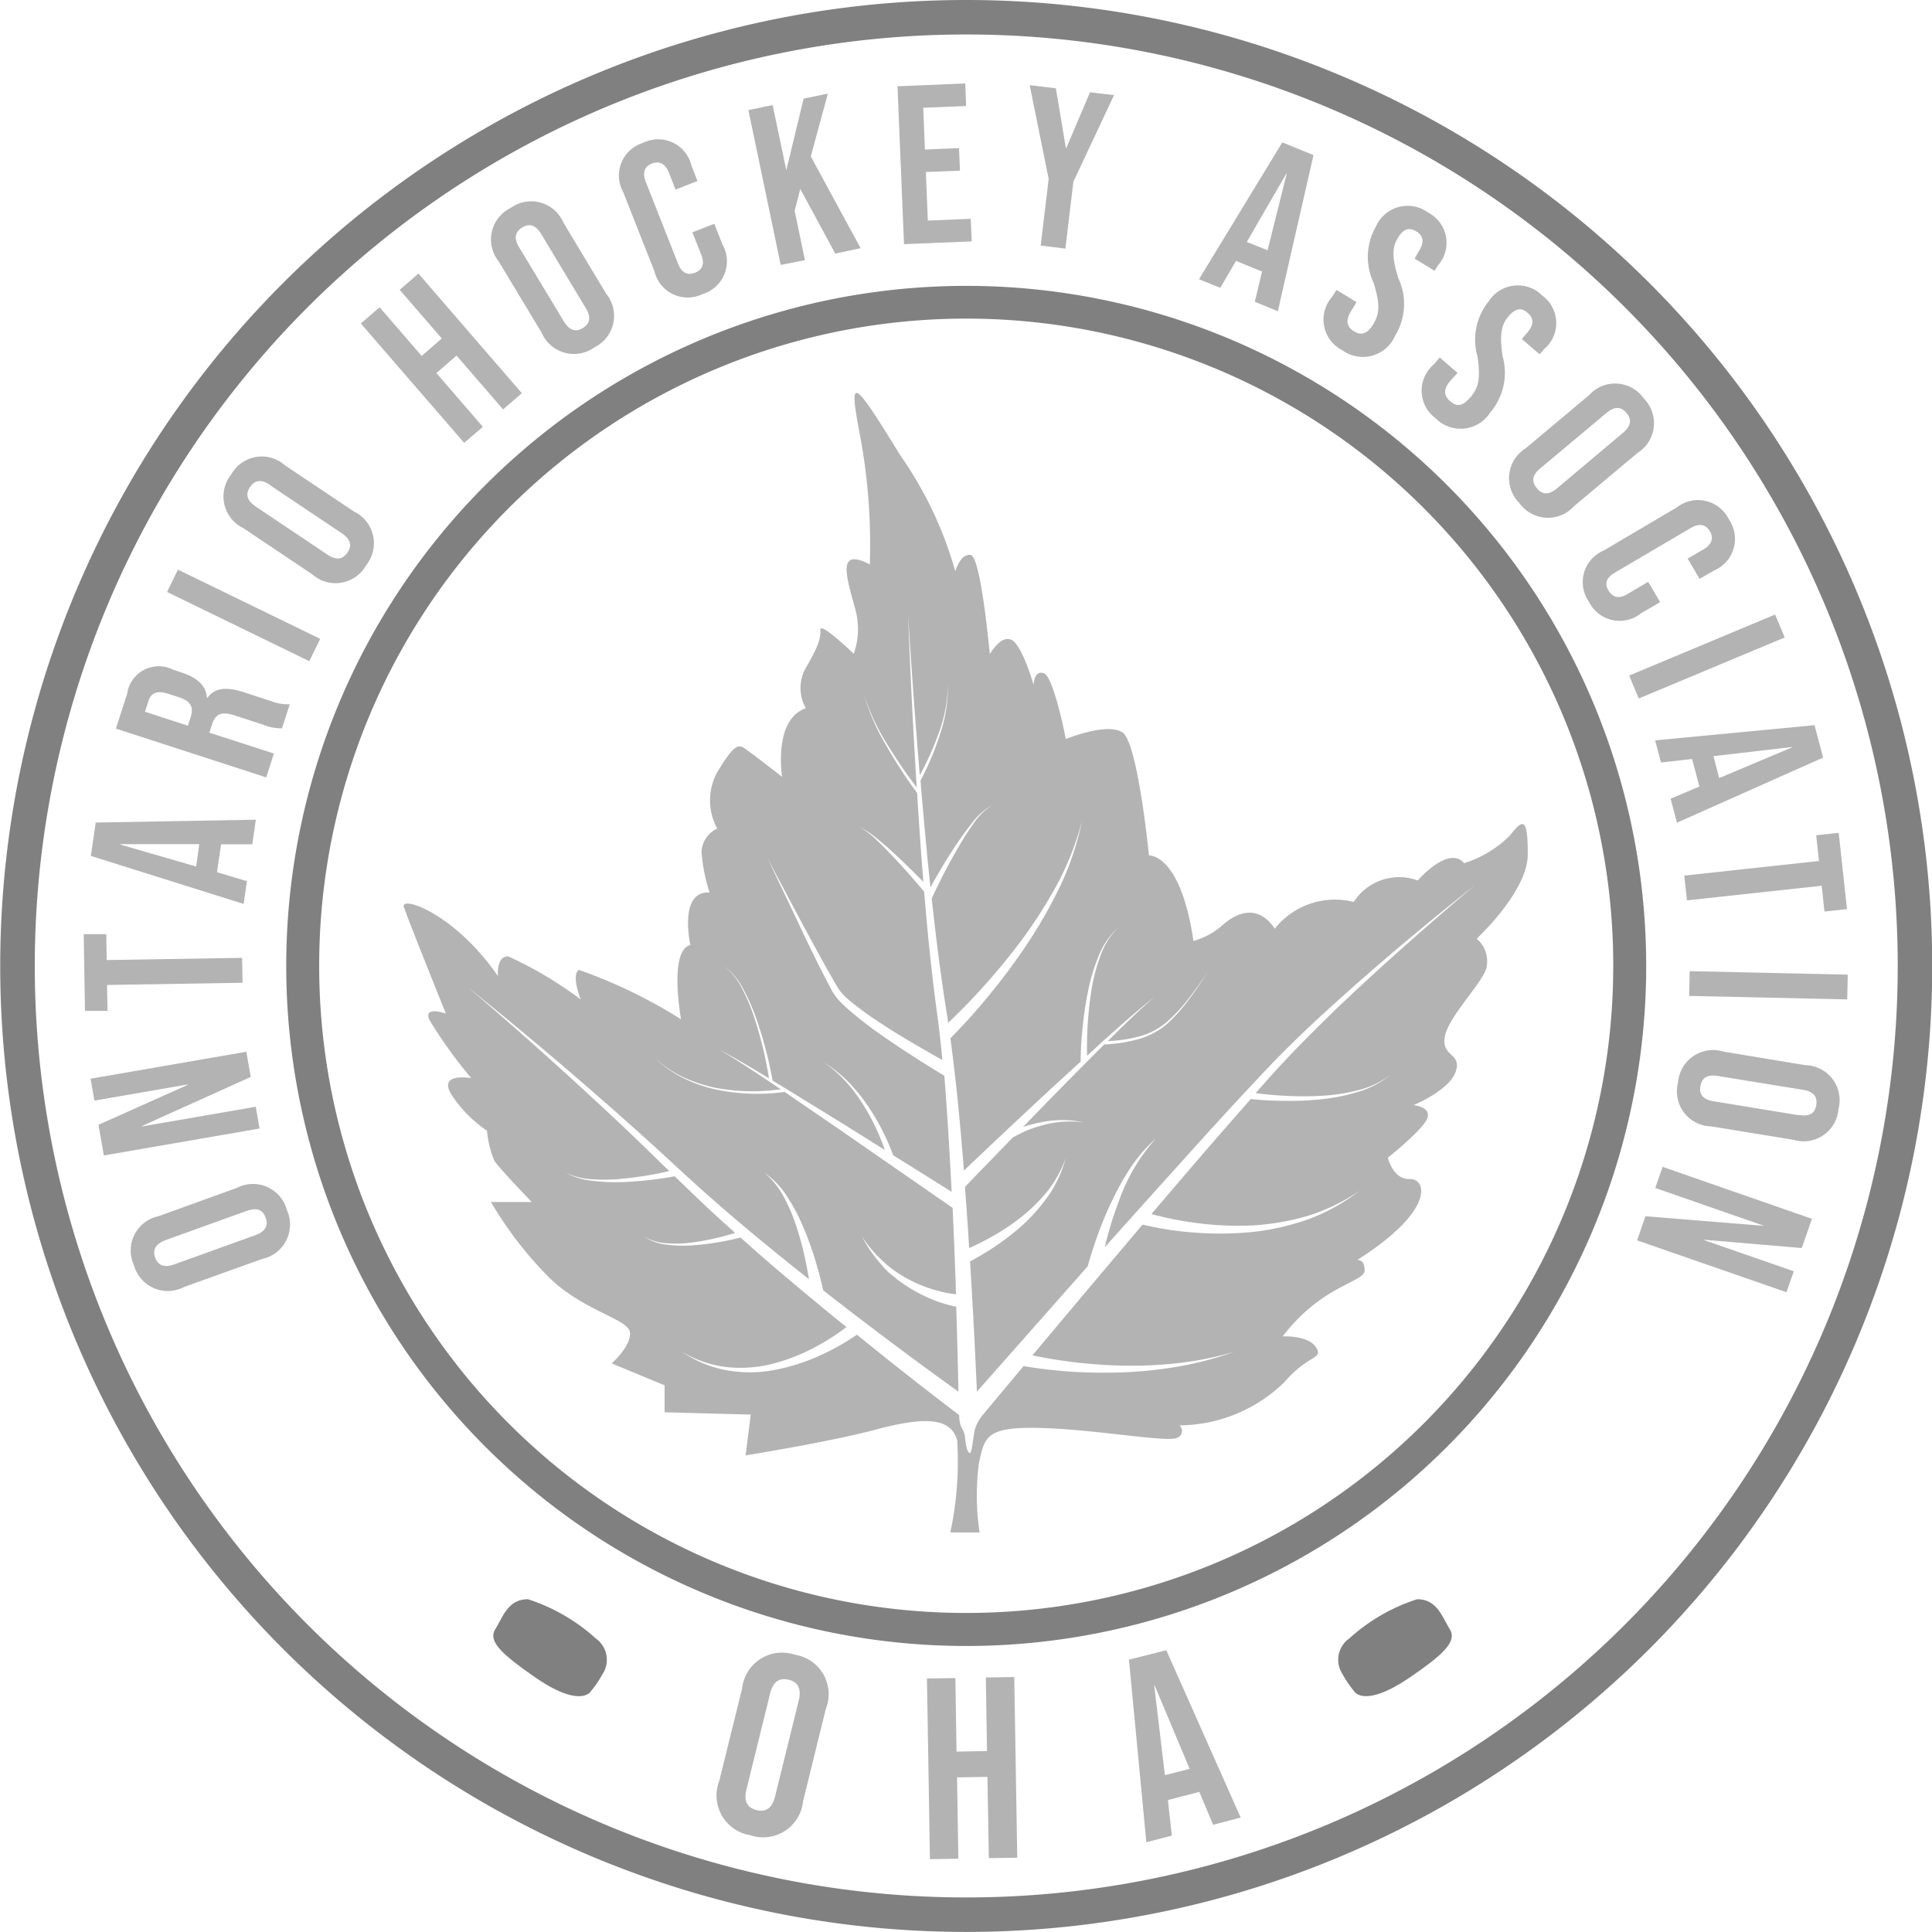 <svg xmlns="http://www.w3.org/2000/svg" width="26.445" height="26.444" viewBox="0 0 26.445 26.444"><g transform="translate(-1105.074 64.061)"><path d="M1125.286-51.212s.7-.646.7-1.154-.063-.493-.246-.257a1.546,1.546,0,0,1-.625.377c-.215-.251-.635.237-.635.237a.737.737,0,0,0-.876.294,1.05,1.05,0,0,0-1.081.366c-.225-.335-.509-.231-.713-.051a1.011,1.011,0,0,1-.4.219c-.179-1.206-.609-1.17-.609-1.17s-.152-1.542-.362-1.684-.776.09-.776.09-.164-.851-.3-.9-.141.158-.141.158-.153-.536-.3-.614-.3.195-.3.195-.12-1.338-.262-1.359-.21.225-.21.225a5.218,5.218,0,0,0-.761-1.6c-.692-1.133-.692-1.05-.53-.189a8.12,8.12,0,0,1,.121,1.694c-.462-.241-.314.179-.209.578a1.017,1.017,0,0,1-.011.645s-.462-.445-.457-.33-.021.219-.194.513a.564.564,0,0,0-.005.562c-.451.157-.325.939-.325.939s-.457-.357-.53-.4-.143-.025-.363.347a.8.8,0,0,0,.006.761.371.371,0,0,0-.216.315,2.346,2.346,0,0,0,.111.561c-.431-.027-.263.719-.263.719-.3.068-.128,1.016-.128,1.016a6.917,6.917,0,0,0-1.4-.677c-.106.078.027.406.027.406a5.289,5.289,0,0,0-.992-.59c-.168-.005-.141.271-.141.271-.59-.861-1.342-1.113-1.287-.945s.574,1.457.574,1.457-.306-.111-.228.083a6.547,6.547,0,0,0,.575.8s-.461-.082-.271.225a1.743,1.743,0,0,0,.487.495,1.385,1.385,0,0,0,.1.41c.072.11.512.566.512.566h-.558a5.207,5.207,0,0,0,.755.992c.48.5,1.142.606,1.149.8s-.252.417-.252.417l.725.3v.369l1.179.032-.07.558s1.142-.182,1.787-.354,1.023-.173,1.109.15a4.652,4.652,0,0,1-.094,1.259h.4a3.408,3.408,0,0,1-.008-.951c.078-.358.094-.5.85-.479s1.726.2,1.858.136a.1.1,0,0,0,.036-.172,2.073,2.073,0,0,0,1.433-.588c.335-.389.545-.314.435-.482s-.456-.147-.456-.147c.545-.709,1.117-.74,1.122-.9s-.1-.147-.1-.147c1.07-.677.95-1.116.719-1.107s-.3-.293-.3-.293.483-.383.54-.54-.189-.179-.189-.179.488-.2.577-.456-.189-.2-.151-.468.482-.709.566-.934A.4.4,0,0,0,1125.286-51.212Zm-1.907.947c-.3.291-.6.588-.881.9-.079.087-.158.177-.237.266.131.018.265.03.4.037a4.371,4.371,0,0,0,.5,0,2.489,2.489,0,0,0,.493-.074,1.211,1.211,0,0,0,.449-.211,1.23,1.23,0,0,1-.443.232,2.523,2.523,0,0,1-.495.1,4.071,4.071,0,0,1-.506.022q-.231,0-.465-.024-.264.3-.525.6-.419.484-.834.974a4.577,4.577,0,0,0,.621.123,4.308,4.308,0,0,0,.77.032,3.394,3.394,0,0,0,.761-.134,2.672,2.672,0,0,0,.7-.342,2.7,2.7,0,0,1-.682.384,3.419,3.419,0,0,1-.768.18,4.446,4.446,0,0,1-.791.012,4.407,4.407,0,0,1-.732-.111q-.758.894-1.508,1.79c.182.038.369.069.554.092a6.812,6.812,0,0,0,.741.049,5.589,5.589,0,0,0,.743-.04,4.49,4.49,0,0,0,.732-.152,4.772,4.772,0,0,1-.724.195,5.722,5.722,0,0,1-.749.086,7.044,7.044,0,0,1-.755-.006,6.527,6.527,0,0,1-.664-.077l-.57.683a.673.673,0,0,0-.04.06.667.667,0,0,0-.041.08c-.007.019-.013.04-.018.058-.029.15-.037.32-.07.308s-.05-.1-.063-.219-.076-.11-.079-.3c-.473-.358-.939-.726-1.4-1.1a3.2,3.2,0,0,1-.506.285,2.73,2.73,0,0,1-.632.2,1.813,1.813,0,0,1-.657,0,1.575,1.575,0,0,1-.6-.252,1.537,1.537,0,0,0,.6.209,1.779,1.779,0,0,0,.634-.042,2.563,2.563,0,0,0,.591-.231,3.092,3.092,0,0,0,.427-.273c-.063-.053-.127-.1-.191-.155-.426-.35-.847-.7-1.259-1.071a3.625,3.625,0,0,1-.643.106,1.785,1.785,0,0,1-.358-.007.7.7,0,0,1-.331-.12.692.692,0,0,0,.334.1,1.636,1.636,0,0,0,.35-.013,3.538,3.538,0,0,0,.575-.129c-.122-.11-.243-.218-.362-.329-.158-.147-.313-.3-.467-.446a5.024,5.024,0,0,1-.733.08,2.648,2.648,0,0,1-.388-.018.948.948,0,0,1-.369-.111.972.972,0,0,0,.371.09,2.346,2.346,0,0,0,.384-.006,4.657,4.657,0,0,0,.662-.107c-.089-.085-.177-.172-.266-.258q-.4-.39-.812-.767-.82-.759-1.671-1.484.873.7,1.715,1.435.422.366.836.743c.277.252.547.507.827.75.418.366.848.717,1.283,1.062-.012-.075-.026-.151-.041-.225a4.312,4.312,0,0,0-.115-.447,2.4,2.4,0,0,0-.173-.425,1.1,1.1,0,0,0-.282-.361,1.116,1.116,0,0,1,.32.339,2.5,2.5,0,0,1,.218.417,4.351,4.351,0,0,1,.16.444c.041.135.077.27.108.41.084.064.166.131.251.195q.792.611,1.6,1.193c-.008-.387-.018-.776-.03-1.164a1.767,1.767,0,0,1-.347-.107,1.975,1.975,0,0,1-.385-.212c-.061-.039-.115-.088-.172-.133s-.1-.1-.15-.158a1.794,1.794,0,0,1-.239-.355,1.732,1.732,0,0,0,.271.325,1.553,1.553,0,0,0,.16.135,1.824,1.824,0,0,0,.177.113,1.907,1.907,0,0,0,.382.16,1.717,1.717,0,0,0,.3.062q-.019-.593-.047-1.183h0l-1.569-1.087-.73-.5a2.623,2.623,0,0,1-.468.024,2.716,2.716,0,0,1-.477-.058,1.957,1.957,0,0,1-.453-.161,1.564,1.564,0,0,1-.387-.279,1.562,1.562,0,0,0,.393.27,2.094,2.094,0,0,0,.451.149,2.786,2.786,0,0,0,.473.046,2.849,2.849,0,0,0,.414-.027l-.021-.015c-.27-.18-.539-.363-.818-.528.231.123.455.258.679.393a5.447,5.447,0,0,0-.193-.806,2.526,2.526,0,0,0-.164-.4.89.89,0,0,0-.269-.338.891.891,0,0,1,.279.332,2.717,2.717,0,0,1,.175.4,5.424,5.424,0,0,1,.221.843l.113.068.83.51.594.372c-.029-.081-.06-.161-.095-.24a2.977,2.977,0,0,0-.19-.362,2.354,2.354,0,0,0-.243-.328,1.821,1.821,0,0,0-.31-.271,1.822,1.822,0,0,1,.325.256,2.328,2.328,0,0,1,.265.319,3.294,3.294,0,0,1,.213.357,3.329,3.329,0,0,1,.149.341l.8.5c-.027-.53-.058-1.06-.1-1.588-.276-.167-.545-.339-.811-.522-.135-.093-.27-.191-.4-.3a2.268,2.268,0,0,1-.189-.166.773.773,0,0,1-.155-.207c-.154-.293-.3-.589-.438-.886l-.424-.89.463.871c.156.289.311.579.476.861a.676.676,0,0,0,.146.18c.06.053.123.1.189.15.13.1.267.186.4.273.234.146.474.285.716.42-.017-.18-.036-.36-.059-.54-.082-.585-.142-1.175-.19-1.763-.132-.158-.269-.314-.41-.464-.073-.076-.146-.153-.222-.225a1.2,1.2,0,0,0-.249-.195,1.259,1.259,0,0,1,.263.179c.082.066.161.138.239.21.125.117.247.237.368.36-.024-.293-.045-.585-.064-.878-.008-.113-.015-.225-.021-.338a6.516,6.516,0,0,1-.416-.638,3.005,3.005,0,0,1-.312-.709,3.041,3.041,0,0,0,.331.7,6.747,6.747,0,0,0,.391.57q-.074-1.184-.118-2.366.068,1.1.16,2.2a3.945,3.945,0,0,0,.256-.569,1.985,1.985,0,0,0,.129-.669,2.031,2.031,0,0,1-.108.677,4.06,4.06,0,0,1-.267.635l0,0c.013.167.028.333.043.5.029.322.059.643.093.962.1-.187.213-.373.33-.553.074-.108.147-.216.231-.319a.911.911,0,0,1,.292-.261.892.892,0,0,0-.274.273c-.077.107-.144.218-.21.331-.128.22-.245.448-.352.679.06.553.129,1.1.219,1.651,0,.017.005.033.007.05.176-.165.345-.342.507-.523a8.512,8.512,0,0,0,.55-.679,6.678,6.678,0,0,0,.462-.743,4.1,4.1,0,0,0,.313-.817,4.045,4.045,0,0,1-.273.836,6.483,6.483,0,0,1-.429.773,8.486,8.486,0,0,1-.521.716,8.444,8.444,0,0,1-.579.65c.081.6.138,1.206.185,1.811q.6-.572,1.209-1.136l.389-.356c0-.163.012-.325.029-.486a4.34,4.34,0,0,1,.073-.481,2.408,2.408,0,0,1,.14-.466,1.032,1.032,0,0,1,.27-.4,1.016,1.016,0,0,0-.249.407,2.385,2.385,0,0,0-.118.467,4.969,4.969,0,0,0-.057.879l.211-.194c.232-.207.463-.415.707-.607-.22.19-.427.394-.634.6a1.87,1.87,0,0,0,.393-.054.983.983,0,0,0,.4-.195,2.184,2.184,0,0,0,.312-.332c.094-.12.183-.245.265-.374a4.515,4.515,0,0,1-.256.38,2.215,2.215,0,0,1-.306.342,1.014,1.014,0,0,1-.409.212,2.046,2.046,0,0,1-.448.067c-.219.218-.436.437-.653.658-.154.156-.305.315-.459.472a1.932,1.932,0,0,1,.269-.069,1.483,1.483,0,0,1,.281-.025,1.313,1.313,0,0,1,.28.031,1.364,1.364,0,0,0-.278-.009,1.378,1.378,0,0,0-.273.045,1.914,1.914,0,0,0-.261.09c-.053.024-.1.051-.155.078-.219.227-.44.452-.658.68.012.161.024.321.035.482.009.119.015.237.023.354a3.355,3.355,0,0,0,.306-.153,3.122,3.122,0,0,0,.417-.279,2.408,2.408,0,0,0,.357-.356,1.649,1.649,0,0,0,.242-.444,1.725,1.725,0,0,1-.206.47,2.486,2.486,0,0,1-.334.4,3.19,3.19,0,0,1-.407.326,3.677,3.677,0,0,1-.363.219q.055.891.094,1.783.758-.858,1.516-1.716c.042-.151.09-.3.143-.444a4.843,4.843,0,0,1,.2-.474,3.635,3.635,0,0,1,.254-.446,2.045,2.045,0,0,1,.335-.384,2.552,2.552,0,0,0-.508.864,5,5,0,0,0-.154.479q-.02.072-.036.144.68-.76,1.366-1.519.424-.468.858-.927c.291-.306.6-.6.909-.879.625-.566,1.271-1.106,1.931-1.629C1124.619-51.4,1123.988-50.845,1123.379-50.265Z" fill="#b3b3b3"/><path d="M1118.3-64.061a13.223,13.223,0,0,0-13.223,13.222A13.222,13.222,0,0,0,1118.3-37.617a13.222,13.222,0,0,0,13.222-13.222A13.222,13.222,0,0,0,1118.3-64.061Zm0,25.972a12.75,12.75,0,0,1-12.75-12.75,12.75,12.75,0,0,1,12.75-12.75,12.75,12.75,0,0,1,12.75,12.75A12.75,12.75,0,0,1,1118.3-38.089Z" fill="gray"/><path d="M1118.3-60.148a9.308,9.308,0,0,0-9.308,9.309,9.308,9.308,0,0,0,9.308,9.308,9.308,9.308,0,0,0,9.307-9.308A9.308,9.308,0,0,0,1118.3-60.148Zm0,18.165a8.856,8.856,0,0,1-8.857-8.856A8.857,8.857,0,0,1,1118.3-59.7a8.856,8.856,0,0,1,8.856,8.857A8.856,8.856,0,0,1,1118.3-41.983Z" fill="gray"/><path d="M1107.244-47.414a.479.479,0,0,0-.337.669.48.48,0,0,0,.687.3l1.07-.384A.481.481,0,0,0,1109-47.5a.479.479,0,0,0-.686-.3Zm1.466.021c.037.1.005.186-.141.239l-1.11.4c-.146.052-.224.007-.261-.093s0-.186.141-.239l1.111-.4C1108.6-47.539,1108.674-47.495,1108.71-47.393Z" fill="#b3b3b3"/><path d="M1108.575-48.912l-1.556.269v-.006l1.487-.671-.06-.345-2.132.369.052.3,1.276-.221v.006l-1.22.546.073.42,2.132-.369Z" fill="#b3b3b3"/><path d="M1106.539-50.579l1.855-.03-.006-.341-1.854.03-.005-.354-.309,0,.017,1.05.309,0Z" fill="#b3b3b3"/><path d="M1108.454-52l-.41-.122.056-.382h.427l.049-.337-2.192.039-.066.457,2.091.657Zm-.695-.2-1.037-.3v-.006l1.08,0Z" fill="#b3b3b3"/><path d="M1108.823-53.747l-.883-.285.036-.113c.049-.147.128-.183.319-.121l.376.123a.649.649,0,0,0,.263.051l.106-.329a.638.638,0,0,1-.261-.045l-.361-.118c-.233-.075-.4-.071-.505.075l-.006,0c-.012-.162-.126-.273-.337-.343l-.126-.042a.436.436,0,0,0-.629.328l-.155.478,2.058.668Zm-1.177-.381-.588-.191.048-.147c.038-.115.118-.144.265-.1l.159.051c.164.054.194.144.155.266Z" fill="#b3b3b3"/><rect width="0.34" height="2.165" transform="translate(1107.361 -55.958) rotate(-64.057)" fill="#b3b3b3"/><path d="M1109.348-56.2a.48.48,0,0,0,.739-.126.48.48,0,0,0-.164-.731l-.946-.633a.479.479,0,0,0-.739.125.481.481,0,0,0,.165.732Zm-.578-1.22.982.658c.127.085.139.174.078.264s-.146.114-.275.028l-.98-.657c-.129-.087-.14-.176-.079-.266S1108.642-57.511,1108.77-57.424Z" fill="#b3b3b3"/><path d="M1111.684-58.218l-.637-.737.276-.239.637.737.257-.222-1.415-1.637-.257.222.576.666-.275.239-.576-.666-.257.222L1111.427-58Z" fill="#b3b3b3"/><path d="M1112.488-59.507a.481.481,0,0,0,.723.2.479.479,0,0,0,.161-.732l-.586-.975a.48.48,0,0,0-.723-.2.48.48,0,0,0-.162.732Zm-.266-1.44c.093-.057.182-.042.261.091l.609,1.012c.08.132.052.217-.04.273s-.182.04-.261-.092l-.61-1.011C1112.1-60.806,1112.13-60.892,1112.222-60.947Z" fill="#b3b3b3"/><path d="M1114.692-60.036a.469.469,0,0,0,.271-.679l-.112-.283-.3.117.122.307c.052.132.009.209-.086.246s-.178.011-.231-.121l-.443-1.124c-.052-.132-.01-.212.084-.249s.18-.008.233.124l.091.233.3-.119-.083-.211a.467.467,0,0,0-.661-.311.468.468,0,0,0-.271.678l.426,1.081A.468.468,0,0,0,1114.692-60.036Z" fill="#b3b3b3"/><path d="M1116.092-60.5l-.141-.675.077-.3.479.885.347-.074-.682-1.256.234-.86-.332.069-.237.981-.187-.893-.332.069.442,2.119Z" fill="#b3b3b3"/><path d="M1118.375-60.757l-.014-.309-.587.024-.027-.665.467-.018-.013-.309-.467.02-.023-.572.587-.024-.012-.309-.927.039.089,2.161Z" fill="#b3b3b3"/><path d="M1119.319-60.7l.338.042.109-.915.557-1.186-.329-.039-.324.762-.007,0-.136-.816-.359-.044.26,1.283Z" fill="#b3b3b3"/><path d="M1121.992-60.49l.358.146,0-.006-.1.42.315.129.488-2.137-.427-.174-1.14,1.873.291.118Zm.688-1.193.006,0-.262,1.048-.284-.114Z" fill="#b3b3b3"/><path d="M1124.171-59.468a.831.831,0,0,0,.043-.786c-.087-.282-.088-.416-.006-.551s.161-.144.254-.087.114.138.033.27l-.058.1.274.168.046-.075a.466.466,0,0,0-.136-.723.473.473,0,0,0-.714.193.837.837,0,0,0-.031.771c.088.283.086.416-.007.569-.084.137-.171.149-.263.092s-.121-.14-.041-.272l.077-.126-.273-.168-.065.1a.47.47,0,0,0,.143.726A.48.48,0,0,0,1124.171-59.468Z" fill="#b3b3b3"/><path d="M1125.025-58.957l-.244-.211-.081.095a.469.469,0,0,0,.026.738.479.479,0,0,0,.747-.082.833.833,0,0,0,.168-.769c-.042-.294-.021-.426.082-.546s.182-.117.263-.045.092.155-.009.272l-.073.084.245.21.057-.068a.466.466,0,0,0-.02-.735.473.473,0,0,0-.735.078.835.835,0,0,0-.153.756c.042.293.019.424-.1.56s-.193.119-.275.05-.1-.158,0-.275Z" fill="#b3b3b3"/><path d="M1125.869-57.178a.481.481,0,0,0,.749.047l.871-.731a.48.48,0,0,0,.086-.744.479.479,0,0,0-.748-.048l-.872.731A.48.48,0,0,0,1125.869-57.178Zm.287-.471.905-.758c.119-.1.207-.085.277,0s.068.172-.05.271l-.9.758c-.119.1-.207.086-.277,0S1126.037-57.55,1126.156-57.649Z" fill="#b3b3b3"/><path d="M1126.822-55.827a.467.467,0,0,0,.712.162l.264-.154-.164-.278-.285.168c-.122.072-.2.042-.257-.047s-.038-.174.085-.246l1.042-.613c.122-.072.208-.042.259.045s.036.177-.087.249l-.216.126.163.277.2-.115a.47.47,0,0,0,.2-.7.47.47,0,0,0-.713-.162l-1,.59A.468.468,0,0,0,1126.822-55.827Z" fill="#b3b3b3"/><rect width="2.164" height="0.34" transform="matrix(0.923, -0.386, 0.386, 0.923, 1127.374, -54.814)" fill="#b3b3b3"/><path d="M1127.81-53.624l.425-.048.1.374.006,0-.4.17.087.328,2-.891-.117-.444-2.182.208Zm1.791-.212v.006l-.995.419-.078-.3Z" fill="#b3b3b3"/><path d="M1129.972-52.276l-1.844.2.037.339,1.844-.2.038.353.308-.033-.113-1.044-.308.033Z" fill="#b3b3b3"/><rect width="0.339" height="2.164" transform="translate(1128.195 -50.429) rotate(-88.733)" fill="#b3b3b3"/><path d="M1128.663-49.667a.481.481,0,0,0-.62.424.479.479,0,0,0,.454.6l1.123.183a.479.479,0,0,0,.619-.421.479.479,0,0,0-.453-.6Zm1.033.871-1.166-.191c-.152-.024-.2-.1-.181-.207s.085-.165.238-.139l1.165.189c.153.025.2.1.183.208S1129.849-48.772,1129.7-48.8Z" fill="#b3b3b3"/><path d="M1127.731-47.8l1.492.519,0,0-1.626-.132-.115.33,2.045.71.1-.287-1.224-.425,0-.006,1.333.113.14-.4-2.044-.711Z" fill="#b3b3b3"/><path d="M1115.954-41.411a.549.549,0,0,0-.722.462l-.312,1.262a.551.551,0,0,0,.423.746.549.549,0,0,0,.723-.462l.311-1.264A.546.546,0,0,0,1115.954-41.411Zm-.271,1.939c-.042.171-.134.217-.254.187s-.18-.112-.137-.285l.323-1.31c.042-.171.134-.218.254-.189s.18.114.138.285Z" fill="#b3b3b3"/><path d="M1118.568-41.1l.016,1.007-.417.008-.016-1.007-.389.006.041,2.473.389-.006-.018-1.114.416-.006.019,1.112.389-.006-.041-2.473Z" fill="#b3b3b3"/><path d="M1120.527-41.344l.238,2.5.349-.092-.054-.486.427-.111v-.008l.192.458.377-.1-1.018-2.29Zm.492,1.581-.146-1.225.007,0,.478,1.139Z" fill="#b3b3b3"/><path d="M1112.3-42.171c-.273,0-.341.241-.446.409s.094.346.541.657.666.288.749.215a1.513,1.513,0,0,0,.183-.266l.009-.014a.357.357,0,0,0-.106-.463A2.546,2.546,0,0,0,1112.3-42.171Z" fill="gray"/><path d="M1124.472-42.171a2.53,2.53,0,0,0-.93.538.355.355,0,0,0-.106.463l.008.014a1.569,1.569,0,0,0,.183.266c.084.073.3.094.751-.215s.645-.489.54-.657S1124.745-42.171,1124.472-42.171Z" fill="gray"/></g></svg>